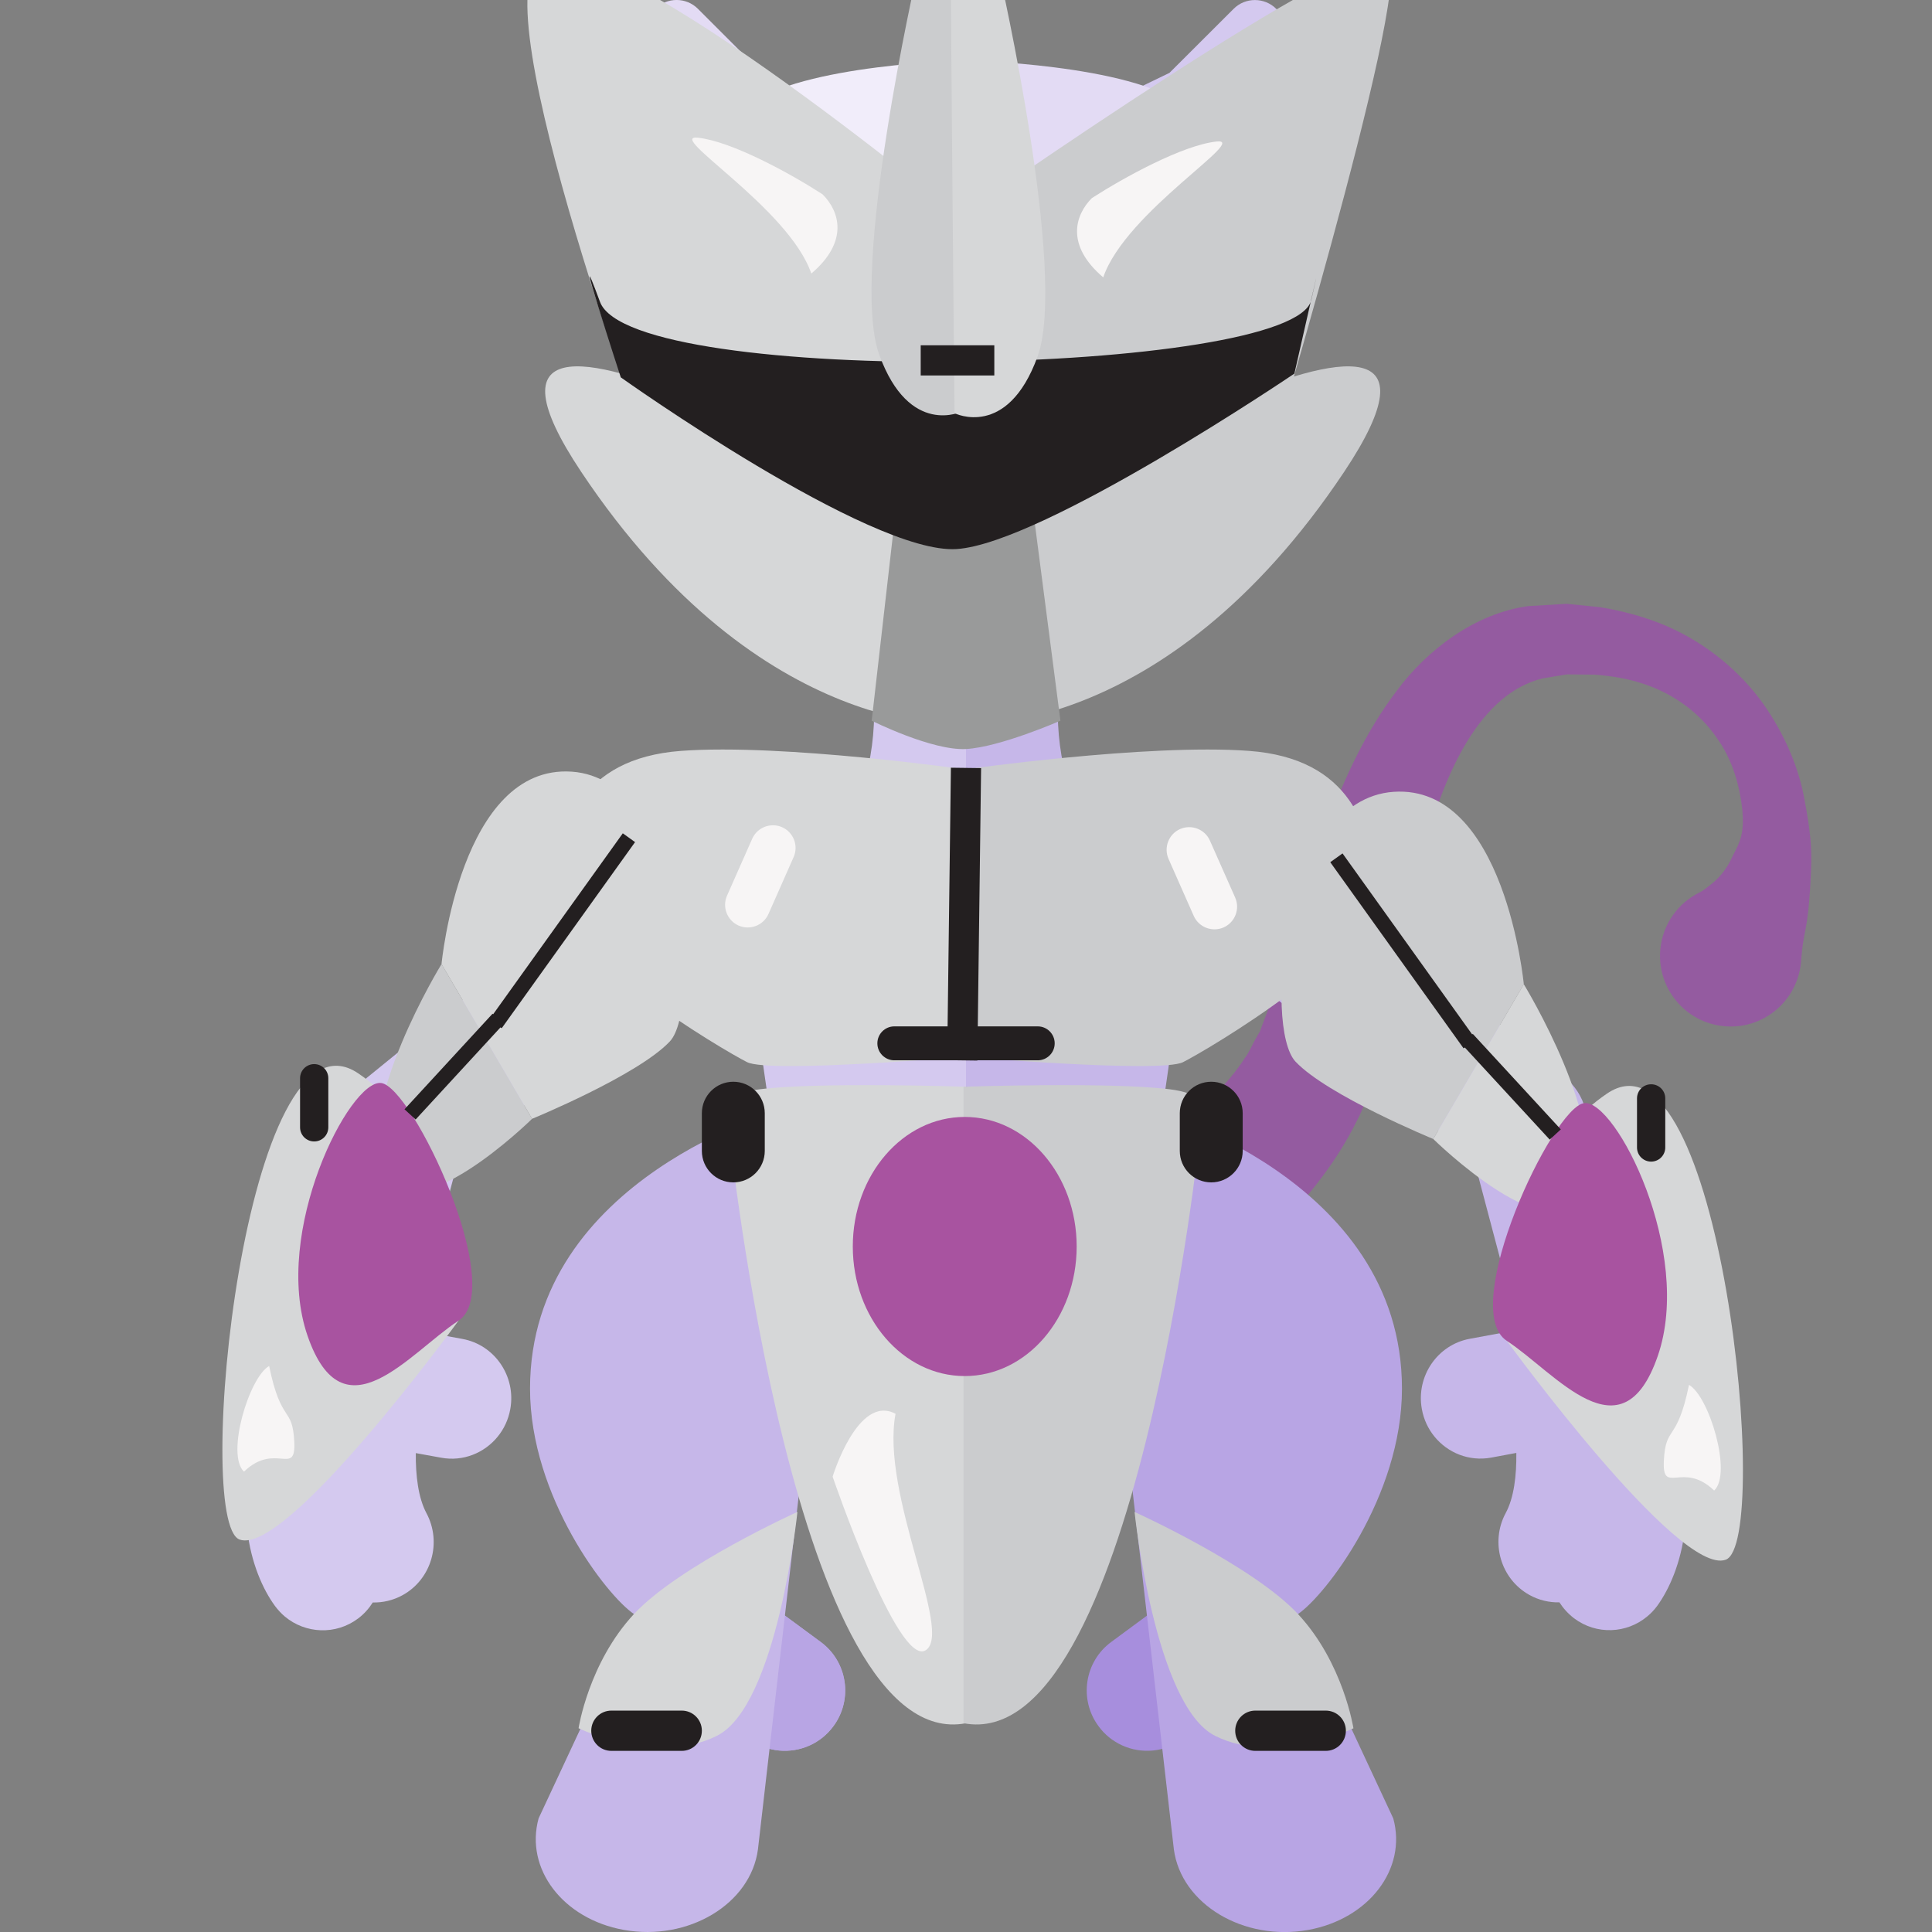 <?xml version="1.0" encoding="utf-8"?>
<!-- Generator: Adobe Illustrator 13.0.0, SVG Export Plug-In . SVG Version: 6.00 Build 14948)  -->
<!DOCTYPE svg PUBLIC "-//W3C//DTD SVG 1.1//EN" "http://www.w3.org/Graphics/SVG/1.1/DTD/svg11.dtd">
<svg version="1.1" id="Layer_1" xmlns="http://www.w3.org/2000/svg" xmlns:xlink="http://www.w3.org/1999/xlink" x="0px" y="0px"
	 width="32px" height="32px" viewBox="0 0 32 32" enable-background="new 0 0 32 32" xml:space="preserve">
<rect x="0" y="0" width="32" height="32" fill="#808080" stroke="none"/>
<g id="icons">
	<g>
		<path fill="#945BA0" d="M14.997,20.939c0,0,0.077-0.023,0.22-0.067c0.151-0.054,0.372-0.132,0.654-0.231
			c0.564-0.215,1.372-0.548,2.268-1.041c0.437-0.254,0.913-0.539,1.34-0.892c0.424-0.349,0.857-0.742,1.142-1.188
			c0.081-0.108,0.122-0.225,0.19-0.338l0.049-0.086c-0.002,0.027,0.027-0.063,0.037-0.091l0.096-0.252
			c0.104-0.295,0.206-0.614,0.313-0.972c0.207-0.701,0.418-1.441,0.696-2.18c0.281-0.737,0.619-1.485,1.136-2.164
			c0.5-0.673,1.293-1.279,2.176-1.398c0.213-0.013,0.426-0.025,0.635-0.038c0.184,0.018,0.365,0.037,0.545,0.055
			c0.382,0.06,0.779,0.17,1.107,0.312c0.678,0.293,1.23,0.767,1.604,1.289c0.37,0.527,0.596,1.084,0.685,1.599
			c0.096,0.513,0.123,0.776,0.106,1.17c-0.015,0.393-0.045,0.724-0.088,0.95c-0.046,0.224-0.06,0.359-0.06,0.359l-0.018,0.203
			c-0.059,0.643-0.627,1.119-1.271,1.059c-0.643-0.058-1.117-0.627-1.059-1.271c0.038-0.424,0.3-0.775,0.657-0.948
			c0,0,0.067-0.033,0.173-0.123c0.113-0.084,0.266-0.239,0.372-0.484c0.128-0.24,0.188-0.374,0.157-0.757
			c-0.043-0.377-0.15-0.819-0.432-1.204c-0.269-0.39-0.689-0.714-1.207-0.884c-0.271-0.09-0.515-0.126-0.799-0.152l-0.471-0.004
			l-0.398,0.066c-1.029,0.249-1.626,1.539-1.975,2.877c-0.182,0.677-0.311,1.388-0.446,2.11c-0.065,0.354-0.137,0.74-0.229,1.136
			l-0.064,0.261c-0.018,0.058-0.008,0.054-0.046,0.162l-0.06,0.157c-0.082,0.207-0.153,0.429-0.254,0.617
			c-0.387,0.785-0.91,1.373-1.412,1.897c-0.506,0.524-1.032,0.923-1.514,1.303c-0.977,0.722-1.84,1.22-2.455,1.552
			c-0.315,0.161-0.563,0.289-0.73,0.375c-0.181,0.084-0.277,0.129-0.277,0.129c-0.771,0.358-1.687,0.025-2.046-0.746
			c-0.359-0.771-0.026-1.687,0.745-2.045c0.061-0.028,0.122-0.053,0.185-0.072L14.997,20.939z"/>
		<g>
			<g>
				<path fill="#B8A5E4" d="M10.888,27.53c-0.145-0.319-0.117-0.705,0.105-1.007c0.105-0.143,0.24-0.248,0.391-0.317
					c0.319-0.146,0.705-0.118,1.007,0.104l1.201,0.885c0.445,0.326,0.54,0.953,0.212,1.396c-0.105,0.143-0.24,0.249-0.391,0.318
					c-0.319,0.145-0.705,0.117-1.007-0.105l-1.201-0.884C11.063,27.816,10.957,27.682,10.888,27.53z"/>
			</g>
			<g>
				<path fill="#B8A5E4" d="M10.888,27.53c-0.145-0.319-0.117-0.705,0.105-1.007c0.105-0.143,0.24-0.248,0.391-0.317
					c0.319-0.146,0.705-0.118,1.007,0.104l1.201,0.885c0.445,0.326,0.54,0.953,0.212,1.396c-0.105,0.143-0.24,0.249-0.391,0.318
					c-0.319,0.145-0.705,0.117-1.007-0.105l-1.201-0.884C11.063,27.816,10.957,27.682,10.888,27.53z"/>
			</g>
		</g>
		<path fill="#C6B7E9" d="M12.98,18.366c0,0-4.201,1.134-4.201,4.634c0,1.792,1.275,3.436,1.722,3.734l-1.58,3.384
			c-0.23,0.835,0.404,1.666,1.41,1.847c1.069,0.192,2.103-0.428,2.223-1.334l0.736-6.382l0.763-0.75L12.98,18.366z"/>
		<path fill="#D4C9EF" d="M16,11.688v13.594c0,0-3,0.405-3-3.625c0-4.031-1.13-5.281,0.181-6.75
			c1.311-1.469,1.717-3.103,0.809-5.438C13.345,7.809,16,11.688,16,11.688z"/>
		<path fill="#E3DBF4" d="M12.621,1.207L11.56,0.146c-0.195-0.195-0.512-0.195-0.707,0l-0.707,0.707
			c-0.195,0.195-0.195,0.512,0,0.707l1.061,1.061l0.663,1.37l2.121-2.121L12.621,1.207z"/>
		<path fill="#B370B9" d="M16,25.999c0,0-3,0.178-3-3.565C13,18.689,16,18,16,18V25.999z"/>
		<path fill="#D4C9EF" d="M12.673,15.068c0.429-0.349,0.493-0.979,0.146-1.407c-0.349-0.429-0.978-0.495-1.407-0.146L6.078,17.85
			c-0.164,0.133-0.281,0.315-0.336,0.521c0,0-1.3,5.015-1.304,5.085c-0.667,1.379-0.286,2.595,0.116,3.143
			c0.049,0.066,0.104,0.125,0.164,0.176c0.341,0.285,0.844,0.311,1.215,0.031c0.098-0.074,0.178-0.164,0.241-0.264
			c0.167,0.004,0.338-0.035,0.496-0.122c0.478-0.265,0.653-0.872,0.393-1.358c-0.136-0.254-0.18-0.627-0.176-0.994l0.419,0.076
			c0.364,0.068,0.717-0.078,0.937-0.348c0.104-0.128,0.178-0.283,0.209-0.457c0.098-0.542-0.257-1.064-0.792-1.162l-0.816-0.15
			l0.749-2.83L12.673,15.068z"/>
		<path fill="#E3DBF4" d="M10.313,15.156l1.977,1.514c0.28,0.214,0.623,0.33,0.976,0.33h0.816c0.528,0,1.015-0.285,1.273-0.746
			L16,16.104V13h-3.813c-0.638,0-1.249,0.253-1.7,0.703l-0.252,0.252C9.892,14.297,9.929,14.861,10.313,15.156z"/>
		<path fill="#A78EDD" d="M21.111,27.53c0.145-0.319,0.117-0.705-0.105-1.007c-0.105-0.143-0.24-0.248-0.391-0.317
			c-0.319-0.146-0.705-0.118-1.008,0.104l-1.2,0.885c-0.445,0.326-0.54,0.953-0.212,1.396c0.104,0.143,0.24,0.249,0.391,0.318
			c0.318,0.145,0.705,0.117,1.007-0.105l1.201-0.884C20.936,27.816,21.043,27.682,21.111,27.53z"/>
		<path fill="#C6B7E9" d="M27.563,23.454c-0.004-0.07-1.305-5.085-1.305-5.085c-0.055-0.205-0.172-0.387-0.336-0.521l-5.334-4.333
			c-0.43-0.349-1.059-0.283-1.406,0.146c-0.349,0.428-0.283,1.058,0.146,1.407l5.081,4.128l0.749,2.828l-0.816,0.151
			c-0.534,0.099-0.89,0.62-0.792,1.162c0.031,0.174,0.105,0.33,0.209,0.457c0.221,0.271,0.573,0.415,0.938,0.349l0.418-0.078
			c0.005,0.369-0.038,0.742-0.176,0.996c-0.26,0.484-0.084,1.092,0.394,1.357c0.157,0.087,0.328,0.126,0.496,0.122
			c0.063,0.099,0.144,0.188,0.241,0.263c0.371,0.28,0.873,0.256,1.215-0.031c0.06-0.049,0.115-0.108,0.164-0.174
			C27.848,26.049,28.23,24.833,27.563,23.454z"/>
		<path fill="#B8A5E4" d="M21.498,26.734c0.447-0.299,1.723-1.942,1.723-3.734c0-3.5-4.201-4.634-4.201-4.634L17.945,23.5
			l0.763,0.75l0.735,6.382c0.121,0.906,1.156,1.526,2.224,1.334c1.005-0.181,1.64-1.011,1.41-1.847L21.498,26.734z"/>
		<path fill="#C6B7E9" d="M16,11.688v13.594c0,0,3,0.405,3-3.625c0-4.031,1.13-5.281-0.182-6.75
			c-1.311-1.469-1.717-3.103-0.809-5.438C18.654,7.809,16,11.688,16,11.688z"/>
		<path fill="#A366AD" d="M16,25.999c0,0,3,0.178,3-3.565C19,18.689,16,18,16,18V25.999z"/>
		<path fill="#D4C9EF" d="M21.686,15.156L19.71,16.67C19.43,16.884,19.087,17,18.734,17h-0.816c-0.527,0-1.016-0.285-1.273-0.746
			L16,16.104V13h3.813c0.639,0,1.25,0.253,1.701,0.703l0.252,0.252C22.107,14.297,22.07,14.861,21.686,15.156z"/>
		<path fill="#D4C9EF" d="M21.846,0.854l-0.707-0.707c-0.195-0.195-0.513-0.195-0.707,0l-1.062,1.06L18,1.87l2.121,2.121l0.663-1.37
			l1.062-1.061C22.04,1.365,22.04,1.049,21.846,0.854z"/>
		<g>
			<path fill="#F1EDFA" d="M16,9.999V1c0,0-2.739,0.063-3.612,0.75c-0.86,0.677-1.37,3.176-1.385,6.118C11.002,7.913,11,7.955,11,8
				c0,0.113,0.02,0.232,0.049,0.352c0.87,0.577,1.851,1.01,2.959,1.084C14.632,9.478,15.295,9.995,16,9.999z"/>
			<path fill="#4B7E77" d="M15.991,12L15.991,12c-0.005,0-0.01-0.001-0.015-0.001C15.981,11.999,15.986,12,15.991,12z"/>
			<path fill="#E3DBF4" d="M20.997,7.876c-0.015-2.945-0.524-5.448-1.386-6.126C18.738,1.063,16,1,16,1v3.25v0.188V10
				c0.707,0,1.373-0.522,2-0.565c1.105-0.076,2.085-0.515,2.956-1.099C20.982,8.221,21,8.108,21,8
				C21,7.958,20.997,7.918,20.997,7.876z"/>
			<path fill="#D4C9EF" d="M16,10v0.781V12c1.861,0,4.589-2.108,4.956-3.664C20.085,8.92,19.105,9.359,18,9.435
				C17.373,9.478,16.707,10,16,10z"/>
			<polygon fill="#56C7CD" points="16,10 15.991,9.999 15.991,10.781 15.991,12 16,12 16,10.781 			"/>
			<path fill="#E3DBF4" d="M16,9.999c-0.705-0.004-1.368-0.52-1.991-0.562c-1.109-0.074-2.09-0.507-2.96-1.084
				c0.381,1.551,3.08,3.636,4.936,3.647C15.99,11.999,16,12,16,12v-1.219V9.999z"/>
		</g>
		<g>
			<path fill="#F7F7F7" d="M18.275,7.261l1.117-2.178c0.056-0.107,0.205-0.112,0.267-0.009c0.212,0.363,0.539,1.138,0.182,2.067
				c-0.017,0.044-0.054,0.079-0.099,0.093l-1.166,0.379C18.363,7.682,18.175,7.459,18.275,7.261z"/>
			<path fill="#2B3332" d="M19.075,5.704c0.182,0.323,0.422,0.922,0.266,1.66l-0.765,0.249c-0.213,0.069-0.402-0.153-0.301-0.352
				L19.075,5.704z"/>
		</g>
		<g>
			<path fill="#FFFFFF" d="M13.723,7.261l-1.117-2.178c-0.055-0.107-0.205-0.112-0.266-0.009c-0.212,0.363-0.539,1.138-0.182,2.067
				c0.017,0.044,0.054,0.079,0.099,0.093l1.166,0.379C13.636,7.682,13.825,7.459,13.723,7.261z"/>
			<path fill="#373F3F" d="M12.925,5.704c-0.182,0.323-0.422,0.922-0.266,1.66l0.765,0.249c0.212,0.069,0.402-0.153,0.3-0.352
				L12.925,5.704z"/>
		</g>
	</g>
</g>
<g id="labels">
</g>
<path fill="#D6D7D8" d="M15.938,3.625c0,0-6.25-5.188-7.063-4.188s2.174,8.916,2.174,8.916l3.201,1.084L16,9.999L15.938,3.625z"/>
<path fill="#CBCCCE" d="M15.938,3.563c0,0,6.688-4.688,7.063-4.188s-2.174,8.916-2.174,8.916l-3.201,1.084l-1.75,0.562L15.938,3.563
	z"/>
<path fill="#D6D7D8" d="M9.625,7.813c3,4.5,6.36,4.188,6.36,4.188l-0.047-3.063C15.938,8.938,6.625,3.313,9.625,7.813z"/>
<path fill="#CBCCCE" d="M22.265,7.813c-3,4.5-6.36,4.188-6.36,4.188l0.047-3.063C15.952,8.938,25.265,3.313,22.265,7.813z"/>
<path fill="#999A9A" d="M14.813,8.656l-0.375,3.281c0,0,1,0.5,1.563,0.469s1.563-0.469,1.563-0.469l-0.438-3.375L14.813,8.656z"/>
<path fill="#231F20" d="M9.938,5c-0.531-1.438,0.344,1.25,0.344,1.25s4.125,2.938,5.563,2.844s5.594-2.906,5.594-2.906
	S22,3.719,21.719,4.969S10.469,6.438,9.938,5z"/>
<path fill="#CBCCCE" d="M15.938,6.813c0,0-0.875,0.438-1.375-0.938s0.625-6.313,0.625-6.313S16-2.625,16-1.063
	S15.938,6.813,15.938,6.813z"/>
<path fill="#D6D7D8" d="M15.81,6.844c0,0,0.875,0.438,1.375-0.938S16.56-0.406,16.56-0.406s-0.813-2.188-0.813-0.625
	S15.81,6.844,15.81,6.844z"/>
<line fill="none" stroke="#231F20" stroke-width="0.5" x1="15.25" y1="5.969" x2="16.469" y2="5.969"/>
<path fill="#D6D7D8" d="M16.031,12.75c0,0-3.063-0.438-4.75-0.313s-2.031,1.281-2.094,2.281s2.813,2.688,3.188,2.875
	s3.656-0.094,3.656-0.094V12.75z"/>
<path fill="#CBCCCE" d="M15.938,12.75c0,0,3.063-0.438,4.75-0.313s2.031,1.281,2.094,2.281s-2.813,2.688-3.188,2.875
	S15.938,17.5,15.938,17.5V12.75z"/>
<line fill="none" stroke="#231F20" stroke-width="0.5" x1="16" y1="12.719" x2="15.938" y2="17.563"/>
<path fill="#231F20" d="M17.469,17.281c0,0.155-0.126,0.281-0.281,0.281h-2.375c-0.155,0-0.281-0.126-0.281-0.281l0,0
	c0-0.155,0.126-0.281,0.281-0.281h2.375C17.343,17,17.469,17.126,17.469,17.281L17.469,17.281z"/>
<g>
	<path fill="#D6D7D8" d="M9.469,12.781c1.844,0.125,2.156,3.906,1.625,4.469s-2.281,1.281-2.281,1.281l-1.5-2.563
		C7.313,15.969,7.625,12.656,9.469,12.781z"/>
	<path fill="#CBCCCE" d="M8.813,18.531c0,0-2,1.969-2.469,0.875s0.969-3.438,0.969-3.438L8.813,18.531z"/>
	<path fill="#D6D7D8" d="M5.938,17.781c1.875,1.281,1.656,4.094,1.656,4.094S4.75,25.781,3.969,25.5S4.063,16.5,5.938,17.781z"/>
	<path fill="#231F20" d="M5.438,18.672c0,0.13-0.105,0.234-0.234,0.234l0,0c-0.129,0-0.234-0.104-0.234-0.234v-0.813
		c0-0.13,0.105-0.234,0.234-0.234l0,0c0.129,0,0.234,0.104,0.234,0.234V18.672z"/>
	<path fill="#A853A0" d="M6.313,17.938C6.833,18,8.406,21.344,7.594,21.875s-1.906,1.969-2.5,0.25S5.792,17.875,6.313,17.938z"/>
	<line fill="none" stroke="#231F20" stroke-width="0.25" x1="10.417" y1="13.875" x2="8.208" y2="16.958"/>
	<line fill="none" stroke="#231F20" stroke-width="0.25" x1="6.792" y1="18.458" x2="8.25" y2="16.875"/>
</g>
<path fill="#CBCCCE" d="M23.083,13.115c-1.844,0.125-2.156,3.907-1.625,4.469s2.281,1.281,2.281,1.281l1.5-2.563
	C25.239,16.302,24.927,12.99,23.083,13.115z"/>
<path fill="#D6D7D8" d="M23.739,18.865c0,0,2,1.969,2.469,0.875s-0.969-3.438-0.969-3.438L23.739,18.865z"/>
<path fill="#D6D7D8" d="M26.614,18.115c-1.875,1.281-1.656,4.094-1.656,4.094s2.844,3.906,3.625,3.625S28.489,16.834,26.614,18.115z
	"/>
<path fill="#231F20" d="M27.114,19.006c0,0.129,0.104,0.234,0.234,0.234l0,0c0.129,0,0.234-0.105,0.234-0.234v-0.813
	c0-0.131-0.105-0.234-0.234-0.234l0,0c-0.13,0-0.234,0.104-0.234,0.234V19.006z"/>
<path fill="#A853A0" d="M26.239,18.271c-0.521,0.063-2.094,3.406-1.281,3.938s1.906,1.969,2.5,0.25S26.761,18.209,26.239,18.271z"/>
<line fill="none" stroke="#231F20" stroke-width="0.25" x1="22.135" y1="14.208" x2="24.343" y2="17.291"/>
<line fill="none" stroke="#231F20" stroke-width="0.25" x1="25.76" y1="18.791" x2="24.302" y2="17.209"/>
<path fill="#D6D7D8" d="M16,18c0,0-2.417-0.083-3.417,0.042s-0.5,0.75-0.5,0.75s1.083,10.292,3.917,9.75V18z"/>
<path fill="#CBCCCE" d="M15.959,18c0,0,2.416-0.083,3.416,0.042s0.5,0.75,0.5,0.75s-1.082,10.292-3.916,9.75V18z"/>
<ellipse fill="#A853A0" cx="15.979" cy="20.646" rx="1.854" ry="2.146"/>
<path fill="#231F20" d="M12.667,19.063c0,0.287-0.233,0.521-0.521,0.521l0,0c-0.288,0-0.521-0.233-0.521-0.521v-0.625
	c0-0.287,0.233-0.521,0.521-0.521l0,0c0.287,0,0.521,0.233,0.521,0.521V19.063z"/>
<path fill="#231F20" d="M20.583,19.063c0,0.287-0.233,0.521-0.521,0.521l0,0c-0.288,0-0.521-0.233-0.521-0.521v-0.625
	c0-0.287,0.232-0.521,0.521-0.521l0,0c0.287,0,0.521,0.233,0.521,0.521V19.063z"/>
<path fill="#D6D7D8" d="M9.583,28.625c0,0,1.292,0.625,2.292,0.125s1.333-3.708,1.333-3.708s-1.957,0.885-2.708,1.692
	S9.583,28.625,9.583,28.625z"/>
<path fill="#CBCCCE" d="M22.417,28.626c0,0-1.291,0.625-2.291,0.125s-1.334-3.708-1.334-3.708s1.957,0.885,2.708,1.692
	S22.417,28.626,22.417,28.626z"/>
<path fill="#231F20" d="M11.625,28.666c0,0.185-0.149,0.334-0.333,0.334h-1.166c-0.184,0-0.333-0.149-0.333-0.334l0,0
	c0-0.184,0.149-0.333,0.333-0.333h1.166C11.476,28.333,11.625,28.482,11.625,28.666L11.625,28.666z"/>
<path fill="#231F20" d="M22.292,28.666c0,0.185-0.149,0.334-0.334,0.334h-1.166c-0.184,0-0.333-0.149-0.333-0.334l0,0
	c0-0.184,0.149-0.333,0.333-0.333h1.166C22.143,28.333,22.292,28.482,22.292,28.666L22.292,28.666z"/>
<g>
	<path fill="#F7F5F5" d="M11.563,2.281c-0.563-0.063,1.5,1.156,1.875,2.25C14.063,4,13.906,3.5,13.625,3.219
		C13.094,2.875,12.125,2.344,11.563,2.281z"/>
	<path fill="#F7F5F5" d="M20.148,2.344c0.563-0.063-1.5,1.156-1.875,2.25c-0.625-0.531-0.469-1.031-0.188-1.313
		C18.617,2.938,19.586,2.406,20.148,2.344z"/>
	<path fill="#F7F5F5" d="M12.042,14.835c-0.084,0.189,0.002,0.411,0.191,0.495l0,0c0.189,0.083,0.411-0.002,0.495-0.191l0.417-0.943
		c0.084-0.189-0.002-0.411-0.191-0.495l0,0c-0.189-0.083-0.411,0.002-0.495,0.191L12.042,14.835z"/>
	<path fill="#F7F5F5" d="M20.458,14.866c0.084,0.189-0.002,0.411-0.191,0.495l0,0c-0.189,0.083-0.411-0.002-0.495-0.191
		l-0.417-0.943c-0.084-0.189,0.002-0.411,0.19-0.495l0,0c0.189-0.083,0.412,0.002,0.495,0.191L20.458,14.866z"/>
	<path fill="#F7F5F5" d="M14.833,23.417c-0.625-0.334-1.042,1.041-1.042,1.041s1.083,3.166,1.542,2.875S14.583,24.75,14.833,23.417z
		"/>
	<path fill="#F7F5F5" d="M4.458,22.625c-0.333,0.188-0.718,1.469-0.417,1.75c0.521-0.5,0.864,0.094,0.833-0.5
		S4.656,23.594,4.458,22.625z"/>
	<path fill="#F7F5F5" d="M27.975,22.938c0.334,0.188,0.719,1.469,0.417,1.75c-0.521-0.5-0.864,0.094-0.833-0.5
		S27.777,23.906,27.975,22.938z"/>
</g>
</svg>
